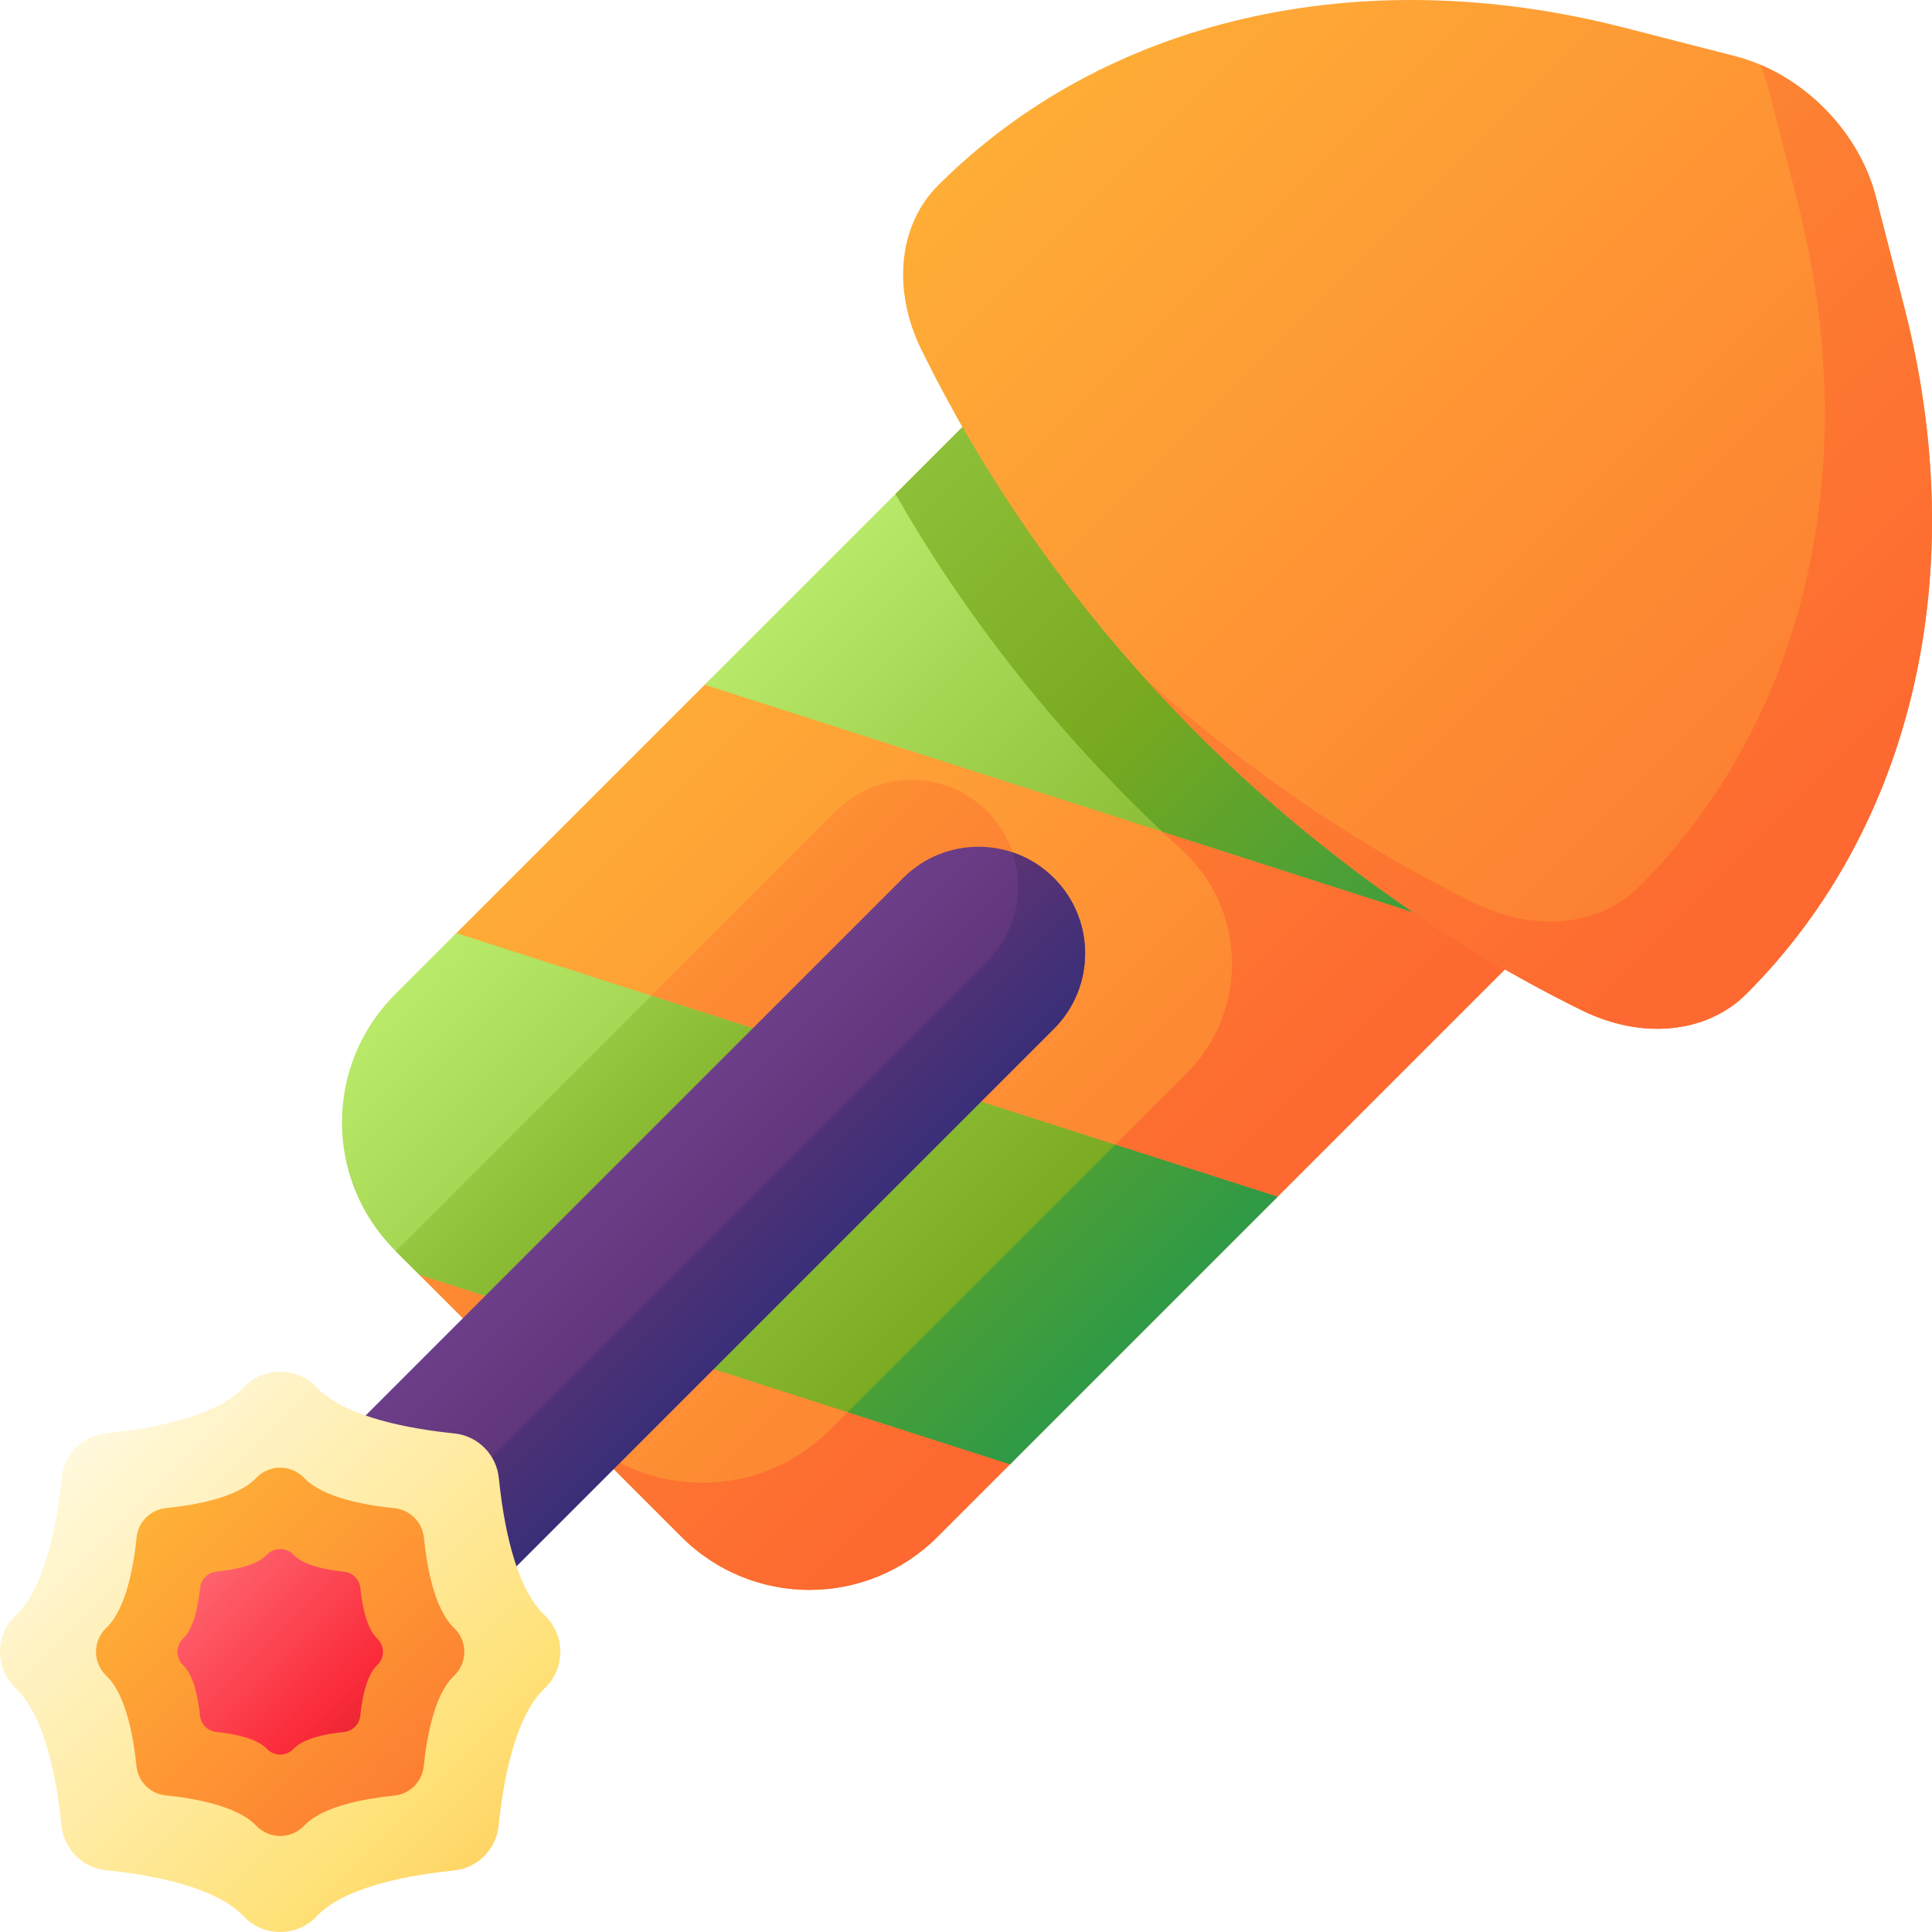 <svg id="Capa_1" enable-background="new 0 0 510 510" height="512" viewBox="0 0 510 510" width="512" xmlns="http://www.w3.org/2000/svg" xmlns:xlink="http://www.w3.org/1999/xlink"><linearGradient id="lg1"><stop offset="0" stop-color="#feb237"/><stop offset="1" stop-color="#fd6930"/></linearGradient><linearGradient id="SVGID_1_" gradientTransform="matrix(.707 .707 -.707 .707 259.214 -103.861)" gradientUnits="userSpaceOnUse" x1="115.317" x2="460.564" xlink:href="#lg1" y1="266.569" y2="266.569"/><linearGradient id="SVGID_2_" gradientTransform="matrix(.707 .707 -.707 .707 259.214 -103.861)" gradientUnits="userSpaceOnUse" x1="83.107" x2="323.429" xlink:href="#lg1" y1="320.145" y2="320.145"/><linearGradient id="SVGID_3_" gradientTransform="matrix(.707 .707 -.707 .707 259.214 -103.861)" gradientUnits="userSpaceOnUse" x1="-22.676" x2="343.306" xlink:href="#lg1" y1="266.572" y2="266.572"/><linearGradient id="lg2"><stop offset="0" stop-color="#bbec6c"/><stop offset=".586" stop-color="#78a91f"/><stop offset="1" stop-color="#02905d"/></linearGradient><linearGradient id="SVGID_4_" gradientTransform="matrix(.707 .707 -.707 .707 259.214 -103.861)" gradientUnits="userSpaceOnUse" x1="144.142" x2="440.056" xlink:href="#lg2" y1="329.022" y2="329.022"/><linearGradient id="SVGID_5_" gradientTransform="matrix(.707 .707 -.707 .707 259.214 -103.861)" gradientUnits="userSpaceOnUse" x1="129.773" x2="340.382" xlink:href="#lg2" y1="354.233" y2="354.233"/><linearGradient id="SVGID_6_" gradientTransform="matrix(.707 .707 -.707 .707 259.214 -103.861)" gradientUnits="userSpaceOnUse" x1="139.42" x2="442.057" xlink:href="#lg2" y1="184.883" y2="184.883"/><linearGradient id="SVGID_7_" gradientTransform="matrix(.707 .707 -.707 .707 259.214 -103.861)" gradientUnits="userSpaceOnUse" x1="-22.676" x2="416.433" xlink:href="#lg2" y1="155.973" y2="155.973"/><linearGradient id="SVGID_8_" gradientTransform="matrix(.707 .707 -.707 .707 259.214 -103.861)" gradientUnits="userSpaceOnUse" x1="71.819" x2="496.298" xlink:href="#lg1" y1="53.301" y2="53.301"/><linearGradient id="SVGID_9_" gradientTransform="matrix(.707 .707 -.707 .707 259.214 -103.861)" gradientUnits="userSpaceOnUse" x1="-36.175" x2="384.021" xlink:href="#lg1" y1="53.294" y2="53.294"/><linearGradient id="lg3"><stop offset="0" stop-color="#814aa0"/><stop offset=".47" stop-color="#5b3374"/><stop offset="1" stop-color="#192a7d"/></linearGradient><linearGradient id="SVGID_10_" gradientUnits="userSpaceOnUse" x1="114.324" x2="254.349" xlink:href="#lg3" y1="286.343" y2="426.368"/><linearGradient id="SVGID_11_" gradientTransform="matrix(.707 .707 -.707 .707 319.644 -305.607)" gradientUnits="userSpaceOnUse" x1="272.936" x2="415.429" xlink:href="#lg3" y1="563.755" y2="563.755"/><linearGradient id="SVGID_12_" gradientTransform="matrix(.707 .707 -.707 .707 328.717 63.934)" gradientUnits="userSpaceOnUse" x1="2.722" x2="225.484" y1="443.261" y2="443.261"><stop offset="0" stop-color="#fff9df"/><stop offset=".593" stop-color="#ffe177"/><stop offset="1" stop-color="#feb237"/></linearGradient><linearGradient id="SVGID_13_" gradientTransform="matrix(.707 .707 -.707 .707 328.717 63.934)" gradientUnits="userSpaceOnUse" x1="30.227" x2="176.645" xlink:href="#lg1" y1="443.261" y2="443.261"/><linearGradient id="SVGID_14_" gradientTransform="matrix(.707 .707 -.707 .707 328.717 63.934)" gradientUnits="userSpaceOnUse" x1="53.544" x2="135.242" y1="443.261" y2="443.261"><stop offset="0" stop-color="#fe646f"/><stop offset=".593" stop-color="#fb2b3a"/><stop offset="1" stop-color="#c41926"/></linearGradient><linearGradient id="SVGID_15_" gradientTransform="matrix(.707 .707 -.707 .707 259.214 -103.861)" gradientUnits="userSpaceOnUse" x1="-3.177" x2="417.669" xlink:href="#lg2" y1="301.872" y2="301.872"/><g><path d="m179.918 405.705-69.235-69.235-5.005-7.833c-18.649-18.649-18.649-46.055 0-64.704l14.787-17.616 65.555-65.555 40.151-37.322 56.202-59.03 143.187 143.185-88.321 88.321-37.071 34.243-33.545 36.373-19.172 19.172c-18.649 18.649-48.884 18.649-67.533.001z" fill="url(#SVGID_1_)"/><path d="m260.514 214.084c-10.991-10.991-28.811-10.991-39.801 0l-116.208 116.207 39.802 39.802 116.208-116.208c10.99-10.991 10.99-28.81-.001-39.801z" fill="url(#SVGID_2_)"/><path d="m425.561 227.6-88.319 88.319-37.075 34.24-33.54 36.374-19.172 19.172c-18.651 18.651-48.891 18.651-67.543 0l-28.298-28.298c18.654 18.654 48.889 18.654 67.543 0l94.085-94.085c16.478-16.478 15.88-43.397-1.358-59.079-29.855-27.159-54.13-57.549-74.088-92.429l44.576-47.404z" fill="url(#SVGID_3_)"/><g><path d="m337.244 315.917-70.619 70.619-155.945-50.063-6.421-6.421c-18.646-18.646-18.646-48.882.007-67.536l16.2-16.2z" fill="url(#SVGID_4_)"/><path d="m161.584 352.815 70.622-70.622-60.256-19.346-67.445 67.444 6.184 6.185z" fill="url(#SVGID_5_)"/><path d="m425.561 227.6-22.755 22.755-29.741-9.546-187.044-60.047 68.045-68.045c-.799-1.379-1.577-2.765-2.34-4.165l4.922 1.584 75.773 24.325z" fill="url(#SVGID_6_)"/></g><path d="m332.421 134.46-75.773-24.325-2.581 2.581-17.685 17.685c18.817 32.887 42.734 63.035 70.429 89.138l66.254 21.27 29.741 9.546 22.755-22.755z" fill="url(#SVGID_7_)"/><path d="m243.245 92.357c36.789 74.776 99.59 137.578 174.366 174.366 15.845 7.796 32.953 6.078 43.387-4.356l.032-.032c44.1-44.1 59.589-111.473 41.659-181.2l-7.469-29.044c-4.555-17.715-19.629-32.78-37.345-37.324l-29.225-7.495c-69.677-17.87-136.984-2.369-181.05 41.698-10.433 10.434-12.151 27.542-4.355 43.387z" fill="url(#SVGID_8_)"/><path d="m502.69 81.136-7.469-29.045c-3.963-15.411-15.889-28.808-30.587-35.026.925 2.188 1.699 4.434 2.288 6.728l7.469 29.044c17.93 69.728 2.441 137.1-41.659 181.2l-.032.032c-10.434 10.434-27.542 12.152-43.387 4.356-31.437-15.466-60.744-35.545-86.905-59.163 32.561 36.066 71.864 66.139 115.203 87.462 15.845 7.795 32.953 6.078 43.387-4.356l.032-.032c44.1-44.1 59.59-111.473 41.66-181.2z" fill="url(#SVGID_9_)"/><g><path d="m99.552 450.218 178.648-178.648c10.991-10.991 10.991-28.811 0-39.801-10.991-10.991-28.811-10.991-39.801 0l-178.649 178.648c-10.991 10.991-10.991 28.811 0 39.801 10.991 10.991 28.811 10.991 39.802 0z" fill="url(#SVGID_10_)"/><path d="m278.199 231.769c-3.177-3.177-6.927-5.43-10.915-6.77 3.296 9.809 1.043 21.073-6.77 28.886l-178.648 178.648c-7.814 7.814-19.077 10.066-28.886 6.77 1.34 3.989 3.593 7.738 6.77 10.915 10.991 10.991 28.811 10.991 39.801 0l178.648-178.648c10.991-10.99 10.991-28.81 0-39.801z" fill="url(#SVGID_11_)"/></g><g><path d="m143.402 446.048c.109-.109.222-.219.34-.331 5.555-5.279 5.572-14.052.018-19.332-.124-.118-.244-.235-.358-.349-7.662-7.662-10.578-24.575-11.722-35.866-.631-6.225-5.557-11.154-11.782-11.787-11.295-1.149-28.271-4.122-35.934-11.786-.109-.109-.22-.223-.332-.341-5.278-5.554-14.05-5.572-19.329-.02-.119.125-.236.245-.351.36-7.662 7.662-24.575 10.578-35.866 11.722-6.225.631-11.154 5.557-11.787 11.782-1.149 11.295-4.122 28.271-11.786 35.934-.113.113-.23.227-.353.344-5.56 5.284-5.542 14.06.019 19.343.116.11.227.219.334.326 7.662 7.662 10.578 24.575 11.722 35.866.631 6.225 5.557 11.154 11.782 11.787 11.295 1.149 28.271 4.122 35.934 11.786.107.107.216.219.327.336 5.281 5.559 14.057 5.577 19.34.02.117-.123.232-.242.346-.355 7.662-7.662 24.575-10.578 35.866-11.722 6.225-.631 11.154-5.557 11.787-11.782 1.148-11.296 4.122-28.272 11.785-35.935z" fill="url(#SVGID_12_)"/><path d="m119.603 442.618c.072-.072.146-.144.224-.218 3.651-3.47 3.662-9.236.012-12.707-.082-.078-.16-.154-.236-.229-5.036-5.036-6.953-16.153-7.705-23.574-.415-4.092-3.652-7.331-7.744-7.747-7.424-.755-18.582-2.709-23.619-7.747-.072-.072-.144-.146-.218-.224-3.469-3.65-9.235-3.662-12.705-.013-.078.082-.155.161-.231.237-5.036 5.036-16.153 6.953-23.574 7.705-4.092.415-7.331 3.652-7.747 7.744-.755 7.424-2.709 18.582-7.747 23.619-.074.074-.151.149-.232.226-3.654 3.473-3.643 9.242.012 12.714.076.072.149.144.22.214 5.036 5.036 6.953 16.153 7.705 23.574.415 4.092 3.652 7.331 7.744 7.747 7.424.755 18.582 2.709 23.619 7.747.071.071.142.144.215.221 3.471 3.654 9.239 3.666 12.712.013.077-.081.153-.159.227-.233 5.036-5.036 16.153-6.953 23.574-7.705 4.092-.415 7.331-3.652 7.747-7.744.755-7.425 2.709-18.582 7.747-23.62z" fill="url(#SVGID_13_)"/><path d="m99.427 439.711c.04-.04.082-.08.125-.122 2.037-1.936 2.044-5.154.007-7.09-.046-.043-.089-.086-.131-.128-2.81-2.81-3.88-9.013-4.299-13.154-.231-2.283-2.038-4.091-4.321-4.323-4.143-.421-10.368-1.512-13.179-4.322-.04-.04-.081-.082-.122-.125-1.936-2.037-5.153-2.044-7.089-.007-.044.046-.087.09-.129.132-2.81 2.81-9.013 3.88-13.154 4.299-2.283.231-4.091 2.038-4.323 4.321-.421 4.143-1.512 10.368-4.322 13.179-.041.041-.085.083-.129.126-2.039 1.938-2.032 5.157.007 7.094.042.04.083.08.123.119 2.81 2.81 3.88 9.013 4.299 13.154.231 2.283 2.038 4.091 4.321 4.323 4.143.421 10.368 1.512 13.179 4.322.039.039.079.08.12.123 1.937 2.039 5.155 2.045 7.093.007.043-.045.085-.089.127-.13 2.81-2.81 9.013-3.88 13.154-4.299 2.283-.231 4.091-2.038 4.323-4.321.419-4.141 1.509-10.367 4.32-13.178z" fill="url(#SVGID_14_)"/></g><path d="m223.782 372.782 42.843 13.754 70.619-70.619-42.842-13.755z" fill="url(#SVGID_15_)"/></g></svg>